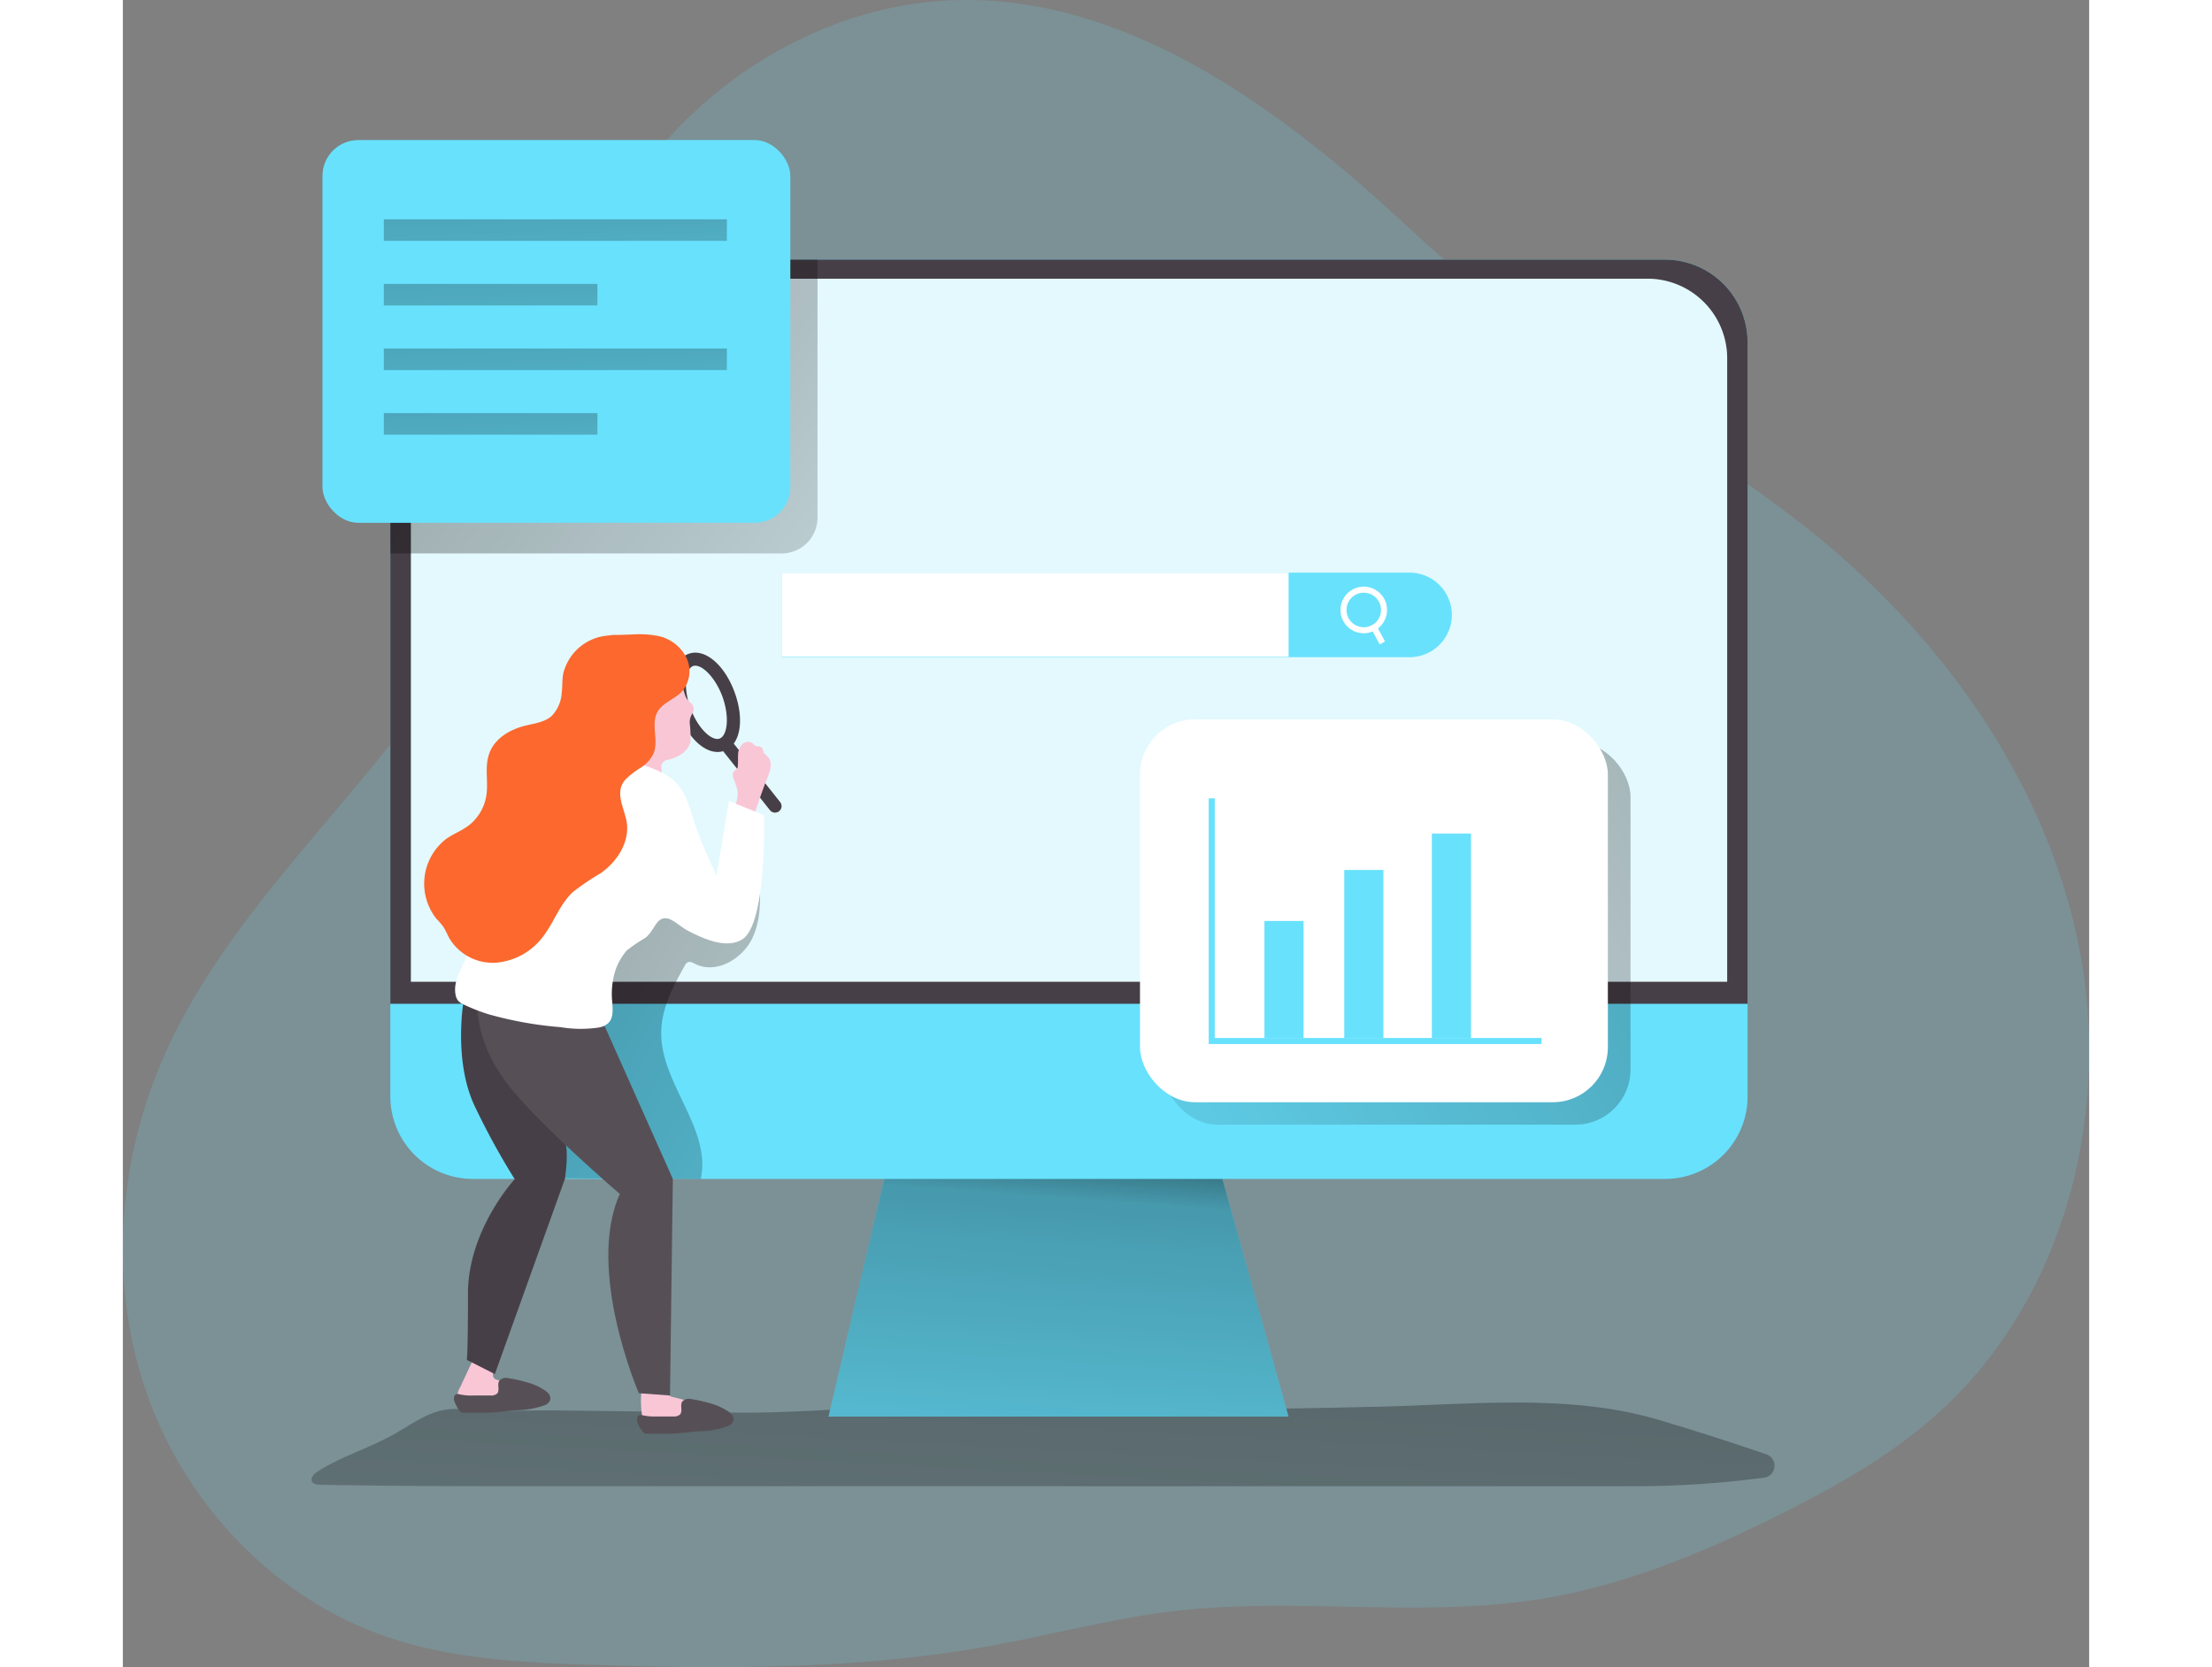 <svg id="Layer_1" data-name="Layer 1" xmlns="http://www.w3.org/2000/svg" xmlns:xlink="http://www.w3.org/1999/xlink" viewBox="0 0 325.66 276.12" width="406" height="306" class="illustration"><rect x="0" y="0" width="325.66" height="276.12" fill="#808080" stroke="none"/><defs><linearGradient id="linear-gradient" x1="194.98" y1="152.3" x2="184.68" y2="-42.24" gradientTransform="matrix(1, 0, 0, -1, 0, 352)" gradientUnits="userSpaceOnUse"><stop offset="0.01"></stop><stop offset="0.08" stop-opacity="0.69"></stop><stop offset="0.21" stop-opacity="0.32"></stop><stop offset="1" stop-opacity="0"></stop></linearGradient><linearGradient id="linear-gradient-2" x1="-469.76" y1="145.79" x2="-461.57" y2="35.41" gradientTransform="translate(-310.41 321.25) rotate(180)" xlink:href="#linear-gradient"></linearGradient><linearGradient id="linear-gradient-3" x1="359.19" y1="227.11" x2="160.97" y2="117.87" gradientTransform="matrix(1, 0, 0, -1, -38.61, 321.25)" xlink:href="#linear-gradient"></linearGradient><linearGradient id="linear-gradient-4" x1="63.43" y1="297.21" x2="221.86" y2="172.2" xlink:href="#linear-gradient"></linearGradient><linearGradient id="linear-gradient-5" x1="68.1" y1="184.8" x2="239.66" y2="84.94" xlink:href="#linear-gradient"></linearGradient><linearGradient id="linear-gradient-6" x1="108.91" y1="312.94" x2="112.28" y2="237.48" gradientTransform="matrix(1, 0, 0, -1, -38.61, 321.25)" xlink:href="#linear-gradient"></linearGradient><linearGradient id="linear-gradient-7" x1="98.39" y1="297.56" x2="101.24" y2="233.95" gradientTransform="matrix(1, 0, 0, -1, -38.61, 321.25)" xlink:href="#linear-gradient"></linearGradient><linearGradient id="linear-gradient-8" x1="108.91" y1="291.54" x2="112.28" y2="216.08" gradientTransform="matrix(1, 0, 0, -1, -38.61, 321.25)" xlink:href="#linear-gradient"></linearGradient><linearGradient id="linear-gradient-9" x1="98.39" y1="276.16" x2="101.24" y2="212.55" gradientTransform="matrix(1, 0, 0, -1, -38.61, 321.25)" xlink:href="#linear-gradient"></linearGradient></defs><title>7</title><path d="M148,38.69C130,48.35,116.84,66,111,85.58c-3.45,11.59-4.53,23.81-8.47,35.24C91.34,153.33,59.05,174.48,45.28,206c-7.67,17.55-9,38-2.54,56s20.9,33.27,39,39.63c11,3.9,23,4.48,34.69,4.86,22,.7,44.08.78,65.7-3.12,10.29-1.86,20.43-4.61,30.83-5.82,20.1-2.32,40.62,1.21,60.59-2,13.91-2.26,27.1-7.74,39.69-14.06,9.46-4.74,18.76-10,26.55-17.19,20.63-18.93,28.28-49.61,22.73-77.06s-23-51.55-44.89-68.95c-9.64-7.65-20.14-14.14-30.25-21.16a339.16,339.16,0,0,1-37-29.77C222.51,41.53,186.62,17.93,148,38.69Z" transform="translate(-38.61 -30.75)" fill="#68e1fd" opacity="0.18" style="isolation: isolate;"></path><path d="M95.79,264.22l-1.28-.08c-4.19-.33-7,1.81-10.53,3.88-4.2,2.47-9,3.83-13.09,6.42-.61.39-1.29,1.11-.92,1.73.25.41.82.47,1.31.48,10.35.2,20.67.24,31,.24h187.5a160.6,160.6,0,0,0,20.44-1.39,2,2,0,0,0,.38-3.95q-8.72-3-17.52-5.61c-14.91-4.48-31.65-2.52-47-2.2-16.16.35-32.35.75-48.5-.29-11.63-.75-20.76,0-32.43.38-8.51.25-16.93,1-25.47.87l-30.33-.37C104.83,264.36,100.28,264.49,95.79,264.22Z" transform="translate(-38.61 -30.75)" fill="url(#linear-gradient)"></path><polygon points="116.87 234.61 193.06 234.61 179.58 186.15 128.24 186.15 116.87 234.61" fill="#68e1fd"></polygon><polygon points="116.87 234.61 193.06 234.61 179.58 186.15 128.24 186.15 116.87 234.61" fill="url(#linear-gradient-2)"></polygon><path d="M307.7,87.42v125A13.66,13.66,0,0,1,294,226H96.58a13.67,13.67,0,0,1-13.67-13.65V87.42A13.67,13.67,0,0,1,96.58,73.75H294a13.67,13.67,0,0,1,13.7,13.64Z" transform="translate(-38.61 -30.75)" fill="#68e1fd"></path><path d="M307.7,87.43V197H82.91V87.43A13.68,13.68,0,0,1,96.58,73.75H294a13.69,13.69,0,0,1,13.7,13.68Z" transform="translate(-38.61 -30.75)" fill="#473f47"></path><path d="M304.32,90V193.34h-218V90A13.2,13.2,0,0,1,99.56,76.91H291.05A13.2,13.2,0,0,1,304.32,90Z" transform="translate(-38.61 -30.75)" fill="#fff"></path><path d="M304.32,90V193.34h-218V90A13.2,13.2,0,0,1,99.56,76.91H291.05A13.2,13.2,0,0,1,304.32,90Z" transform="translate(-38.61 -30.75)" fill="#68e1fd" opacity="0.18" style="isolation: isolate;"></path><rect x="172.21" y="122.86" width="77.49" height="63.4" rx="9.12" fill="url(#linear-gradient-3)"></rect><path d="M153.66,73.75v42.72a5.94,5.94,0,0,1-5.94,5.94H82.91v-35A13.69,13.69,0,0,1,96.58,73.75Z" transform="translate(-38.61 -30.75)" fill="url(#linear-gradient-4)"></path><path d="M134.32,226c1.83-8.48-6.87-15.95-6.54-24.62.14-3.81,2-7.31,3.86-10.65a1.28,1.28,0,0,1,.55-.62c.38-.16.8.08,1.17.26,3.45,1.77,7.84-.74,9.5-4.24s1.35-7.57,1-11.42a13.54,13.54,0,0,1-13.3,2.12c-2.19-.85-4.26-2.31-6.61-2.3s-4.51,1.6-6.22,3.31c-5.87,5.87-9.17,13.93-10.68,22.1s-1.16,17.63-1,25.94Z" transform="translate(-38.61 -30.75)" fill="url(#linear-gradient-5)"></path><line x1="231.66" y1="103.08" x2="201.41" y2="86.59" fill="none"></line><path d="M147.72,125.59h104a7,7,0,0,1,7,7h0a7,7,0,0,1-7,7h-104v-14Z" transform="translate(-38.61 -30.75)" fill="#68e1fd"></path><rect x="109.11" y="94.84" width="83.96" height="13.94" fill="#fff"></rect><circle cx="205.52" cy="101.02" r="3.36" fill="none" stroke="#fff" stroke-miterlimit="10"></circle><path d="M247.21,137.24l-1.38-2.57" transform="translate(-38.61 -30.75)" fill="none" stroke="#fff" stroke-miterlimit="10"></path><path d="M124.56,264.87a2.41,2.41,0,0,0,.64,1.86,2.09,2.09,0,0,0,.83.34,9.21,9.21,0,0,0,2.4.15,30.52,30.52,0,0,0,4.46-.64l2.52-.48a1.13,1.13,0,0,0,.83-.41.9.9,0,0,0-.14-1,3.53,3.53,0,0,0-1.62-1.06,30.88,30.88,0,0,0-4.67-1.48,1.67,1.67,0,0,1-.73-.3c-.32-.28-.38-.75-.6-1.11a1.87,1.87,0,0,0-2-.77c-.73.14-1.78.63-2,1.43A15.49,15.49,0,0,0,124.56,264.87Z" transform="translate(-38.61 -30.75)" fill="#f9c6d6"></path><path d="M132.72,262.46a1.5,1.5,0,0,0-1.46.41c-.42.61.12,1.59-.37,2.14a1.45,1.45,0,0,1-1.11.33H127a8.77,8.77,0,0,1-2.23-.18.92.92,0,0,0-.52-.06.65.65,0,0,0-.47.55,1.6,1.6,0,0,0,.11.75,5.09,5.09,0,0,0,.77,1.41,1.12,1.12,0,0,0,.34.31,1.08,1.08,0,0,0,.5.08c1.65,0,3.3.06,5-.07,1.15-.08,2.29-.24,3.43-.34a14.36,14.36,0,0,0,4.86-.84,1.59,1.59,0,0,0,.93-.83,1.19,1.19,0,0,0-.21-1,2.7,2.7,0,0,0-.82-.72,9.8,9.8,0,0,0-2.93-1.27A23.63,23.63,0,0,0,132.72,262.46Z" transform="translate(-38.61 -30.75)" fill="#565056"></path><path d="M94,261.79V262c.1,2.22,3,2.28,4.63,2.2a31.8,31.8,0,0,0,4.45-.64l2.53-.48a1.21,1.21,0,0,0,.83-.41.94.94,0,0,0-.14-1,3.49,3.49,0,0,0-1.63-1.06,43,43,0,0,0-4.16-1.36c-1.25-.37-.2-2.09-.06-3a1.06,1.06,0,0,0,0-.56,1,1,0,0,0-.59-.39,7.58,7.58,0,0,0-2.26-.41.71.71,0,0,0-.45.09.78.78,0,0,0-.26.36l-2.41,5.15A3.78,3.78,0,0,0,94,261.79Z" transform="translate(-38.61 -30.75)" fill="#f9c6d6"></path><path d="M95.06,196.4s-1.8,10.14,1.92,17.74a119.41,119.41,0,0,0,6.53,11.9s-7.74,8.37-7.74,18.93-.2,11-.2,11l4.65,2.35L111.82,226s.7-4.58,0-6.13-6.65-19.22-6.65-19.22Z" transform="translate(-38.61 -30.75)" fill="#473f47"></path><path d="M137.1,155.29c-2.4,0-5-2.56-6.5-6.51-1.68-4.57-.95-8.76,1.7-9.74s5.92,1.74,7.61,6.31h0c1.69,4.58,1,8.77-1.69,9.75A3.3,3.3,0,0,1,137.1,155.29ZM133.42,141a1.21,1.21,0,0,0-.38.06c-1.24.46-1.68,3.54-.41,7s3.6,5.49,4.84,5,1.68-3.54.42-7h0C136.74,143,134.71,141,133.42,141Z" transform="translate(-38.61 -30.75)" fill="#473f47"></path><path d="M146.64,165.34a1.11,1.11,0,0,1-.85-.4l-8-10.08a1.08,1.08,0,0,1,.18-1.52h0a1.07,1.07,0,0,1,1.5.17h0l8,10.08a1.07,1.07,0,0,1-.84,1.74Z" transform="translate(-38.61 -30.75)" fill="#473f47"></path><path d="M132.49,150.4a21.07,21.07,0,0,1,.13,3.19,3.44,3.44,0,0,1-1.42,2,6.9,6.9,0,0,1-2.31,1,1.21,1.21,0,0,0-1.06,1.56v2.73a1.22,1.22,0,0,1-.2.81,1,1,0,0,1-.47.26,2.9,2.9,0,0,1-3.32-1.67c-.3-.6-.64-1.19-1-1.76a6.62,6.62,0,0,1-.63-2.35,13.68,13.68,0,0,1,1.42-7.6,10.57,10.57,0,0,1,3.16-3.8c1.06-.76,3.15-1.91,4.24-.59.54.66.53,1.63,1,2.32.37.5,1,.84,1.11,1.45s-.3,1-.49,1.55A2.75,2.75,0,0,0,132.49,150.4Z" transform="translate(-38.61 -30.75)" fill="#f9c6d6"></path><path d="M140.5,155.91v-.16a2.66,2.66,0,0,1,.65-1.7,1.35,1.35,0,0,1,1.69-.24c.22.15.37.38.61.49s.76,0,1,.3.19.52.31.78.47.48.7.73c1.13,1.22-.12,3.4-.57,4.64-.68,1.86-1.33,3.73-1.9,5.63a2.93,2.93,0,0,1-1.92-.37,2.13,2.13,0,0,1-.56-.48,2.77,2.77,0,0,1-.22-2.18,4.76,4.76,0,0,0,.12-1.68,13.93,13.93,0,0,0-.6-1.79c-.17-.49-.31-1.11.08-1.46.13-.12.32-.19.43-.33a.87.87,0,0,0,.14-.49C140.52,157,140.47,156.48,140.5,155.91Z" transform="translate(-38.61 -30.75)" fill="#f9c6d6"></path><path d="M118.45,200.78,129.7,226l-.47,35.87-5.16-.38s-8.83-20.4-3.15-33c0,0-13.64-11.66-18.68-18.3-6.19-8.17-4.79-15-4.79-15Z" transform="translate(-38.61 -30.75)" fill="#565056"></path><path d="M123.66,157.18a17.64,17.64,0,0,1,4,1.42c4.32,2,4.51,5.4,6,9.49a79.1,79.1,0,0,0,3.28,7.64L139,163.41l5.78,2.33s.57,18.2-3.67,20.64c-2.73,1.58-6.55-.26-9-1.53-.9-.46-2.39-1.85-3.36-2-1.85-.25-2,1.94-3.6,3.23a26.6,26.6,0,0,0-3.07,2.07,10.18,10.18,0,0,0-2,3.65,13.2,13.2,0,0,0-.4,5.08c.08,1.17.16,2.5-.67,3.31a3.18,3.18,0,0,1-1.68.75,20.08,20.08,0,0,1-6.19-.07,61.9,61.9,0,0,1-12-2.15A31.46,31.46,0,0,1,95,197.09a2.58,2.58,0,0,1-.79-.52,2.08,2.08,0,0,1-.48-1c-.53-2.48,1.26-4.78,2.16-7.15.6-1.6.8-3.33,1.35-4.95.6-1.81,1.72-3,2.72-4.6.81-1.26,1.26-2.75,2.07-4.05a79.72,79.72,0,0,1,7.21-9.48,40.16,40.16,0,0,1,5.14-5.29,12.1,12.1,0,0,1,7.73-3A10,10,0,0,1,123.66,157.18Z" transform="translate(-38.61 -30.75)" fill="#fff"></path><path d="M119.13,136a8.27,8.27,0,0,0-7.39,5.65c-.45,1.16-.27,2.62-.45,3.87a6,6,0,0,1-1.63,3.78c-1.2,1.1-3,1.27-4.53,1.67-2.45.62-4.89,2.08-5.79,4.45s-.14,4.79-.54,7.16a7.82,7.82,0,0,1-3,4.95c-1.1.81-2.41,1.32-3.55,2.09a9.36,9.36,0,0,0-1.85,13.11l.14.18a12.69,12.69,0,0,1,1.17,1.36A18.65,18.65,0,0,1,92.6,186a8.38,8.38,0,0,0,7.8,4.19,10.86,10.86,0,0,0,7.89-4.44c1.75-2.33,2.71-5.25,4.83-7.24a41.92,41.92,0,0,1,4.66-3.16c2.53-1.8,4.5-4.69,4.35-7.79-.14-2.58-2.31-5.39-.3-7.68a13.7,13.7,0,0,1,2.48-1.94,5.94,5.94,0,0,0,2.14-2.28c1-2.16-.45-4.89.7-7,.85-1.51,2.75-2.07,4-3.32a5.16,5.16,0,0,0,.83-5.59,6.77,6.77,0,0,0-4.53-3.63,15.92,15.92,0,0,0-4.41-.29l-2.52.08A5.25,5.25,0,0,0,119.13,136Z" transform="translate(-38.61 -30.75)" fill="#fc682d"></path><path d="M102.43,259a1.5,1.5,0,0,0-1.46.4c-.42.62.12,1.59-.37,2.15a1.5,1.5,0,0,1-1.12.32H96.67a9.25,9.25,0,0,1-2.23-.18,1.2,1.2,0,0,0-.53-.07.67.67,0,0,0-.46.56,1.44,1.44,0,0,0,.11.74,5.15,5.15,0,0,0,.77,1.42,1,1,0,0,0,.34.31,1.22,1.22,0,0,0,.5.08c1.65,0,3.3.06,5-.07,1.14-.09,2.28-.25,3.43-.34a14.61,14.61,0,0,0,4.86-.84,1.56,1.56,0,0,0,.92-.84,1.19,1.19,0,0,0-.2-1,2.67,2.67,0,0,0-.82-.71,9.8,9.8,0,0,0-2.93-1.27A22,22,0,0,0,102.43,259Z" transform="translate(-38.61 -30.75)" fill="#565056"></path><rect x="168.46" y="119.15" width="77.49" height="63.4" rx="9.12" fill="#fff"></rect><rect x="33.06" y="23.19" width="77.49" height="63.4" rx="5.95" fill="#68e1fd"></rect><polygon points="234.96 172.91 179.84 172.91 179.84 132.22 180.84 132.22 180.84 171.91 234.96 171.91 234.96 172.91" fill="#68e1fd"></polygon><rect x="189.07" y="152.53" width="6.48" height="19.38" fill="#68e1fd"></rect><rect x="202.29" y="144.08" width="6.48" height="27.83" fill="#68e1fd"></rect><rect x="216.8" y="138.06" width="6.48" height="33.85" fill="#68e1fd"></rect><rect x="43.22" y="36.32" width="56.82" height="3.57" fill="url(#linear-gradient-6)"></rect><rect x="43.22" y="47.02" width="35.38" height="3.57" fill="url(#linear-gradient-7)"></rect><rect x="43.22" y="57.72" width="56.82" height="3.57" fill="url(#linear-gradient-8)"></rect><rect x="43.22" y="68.42" width="35.38" height="3.57" fill="url(#linear-gradient-9)"></rect></svg>